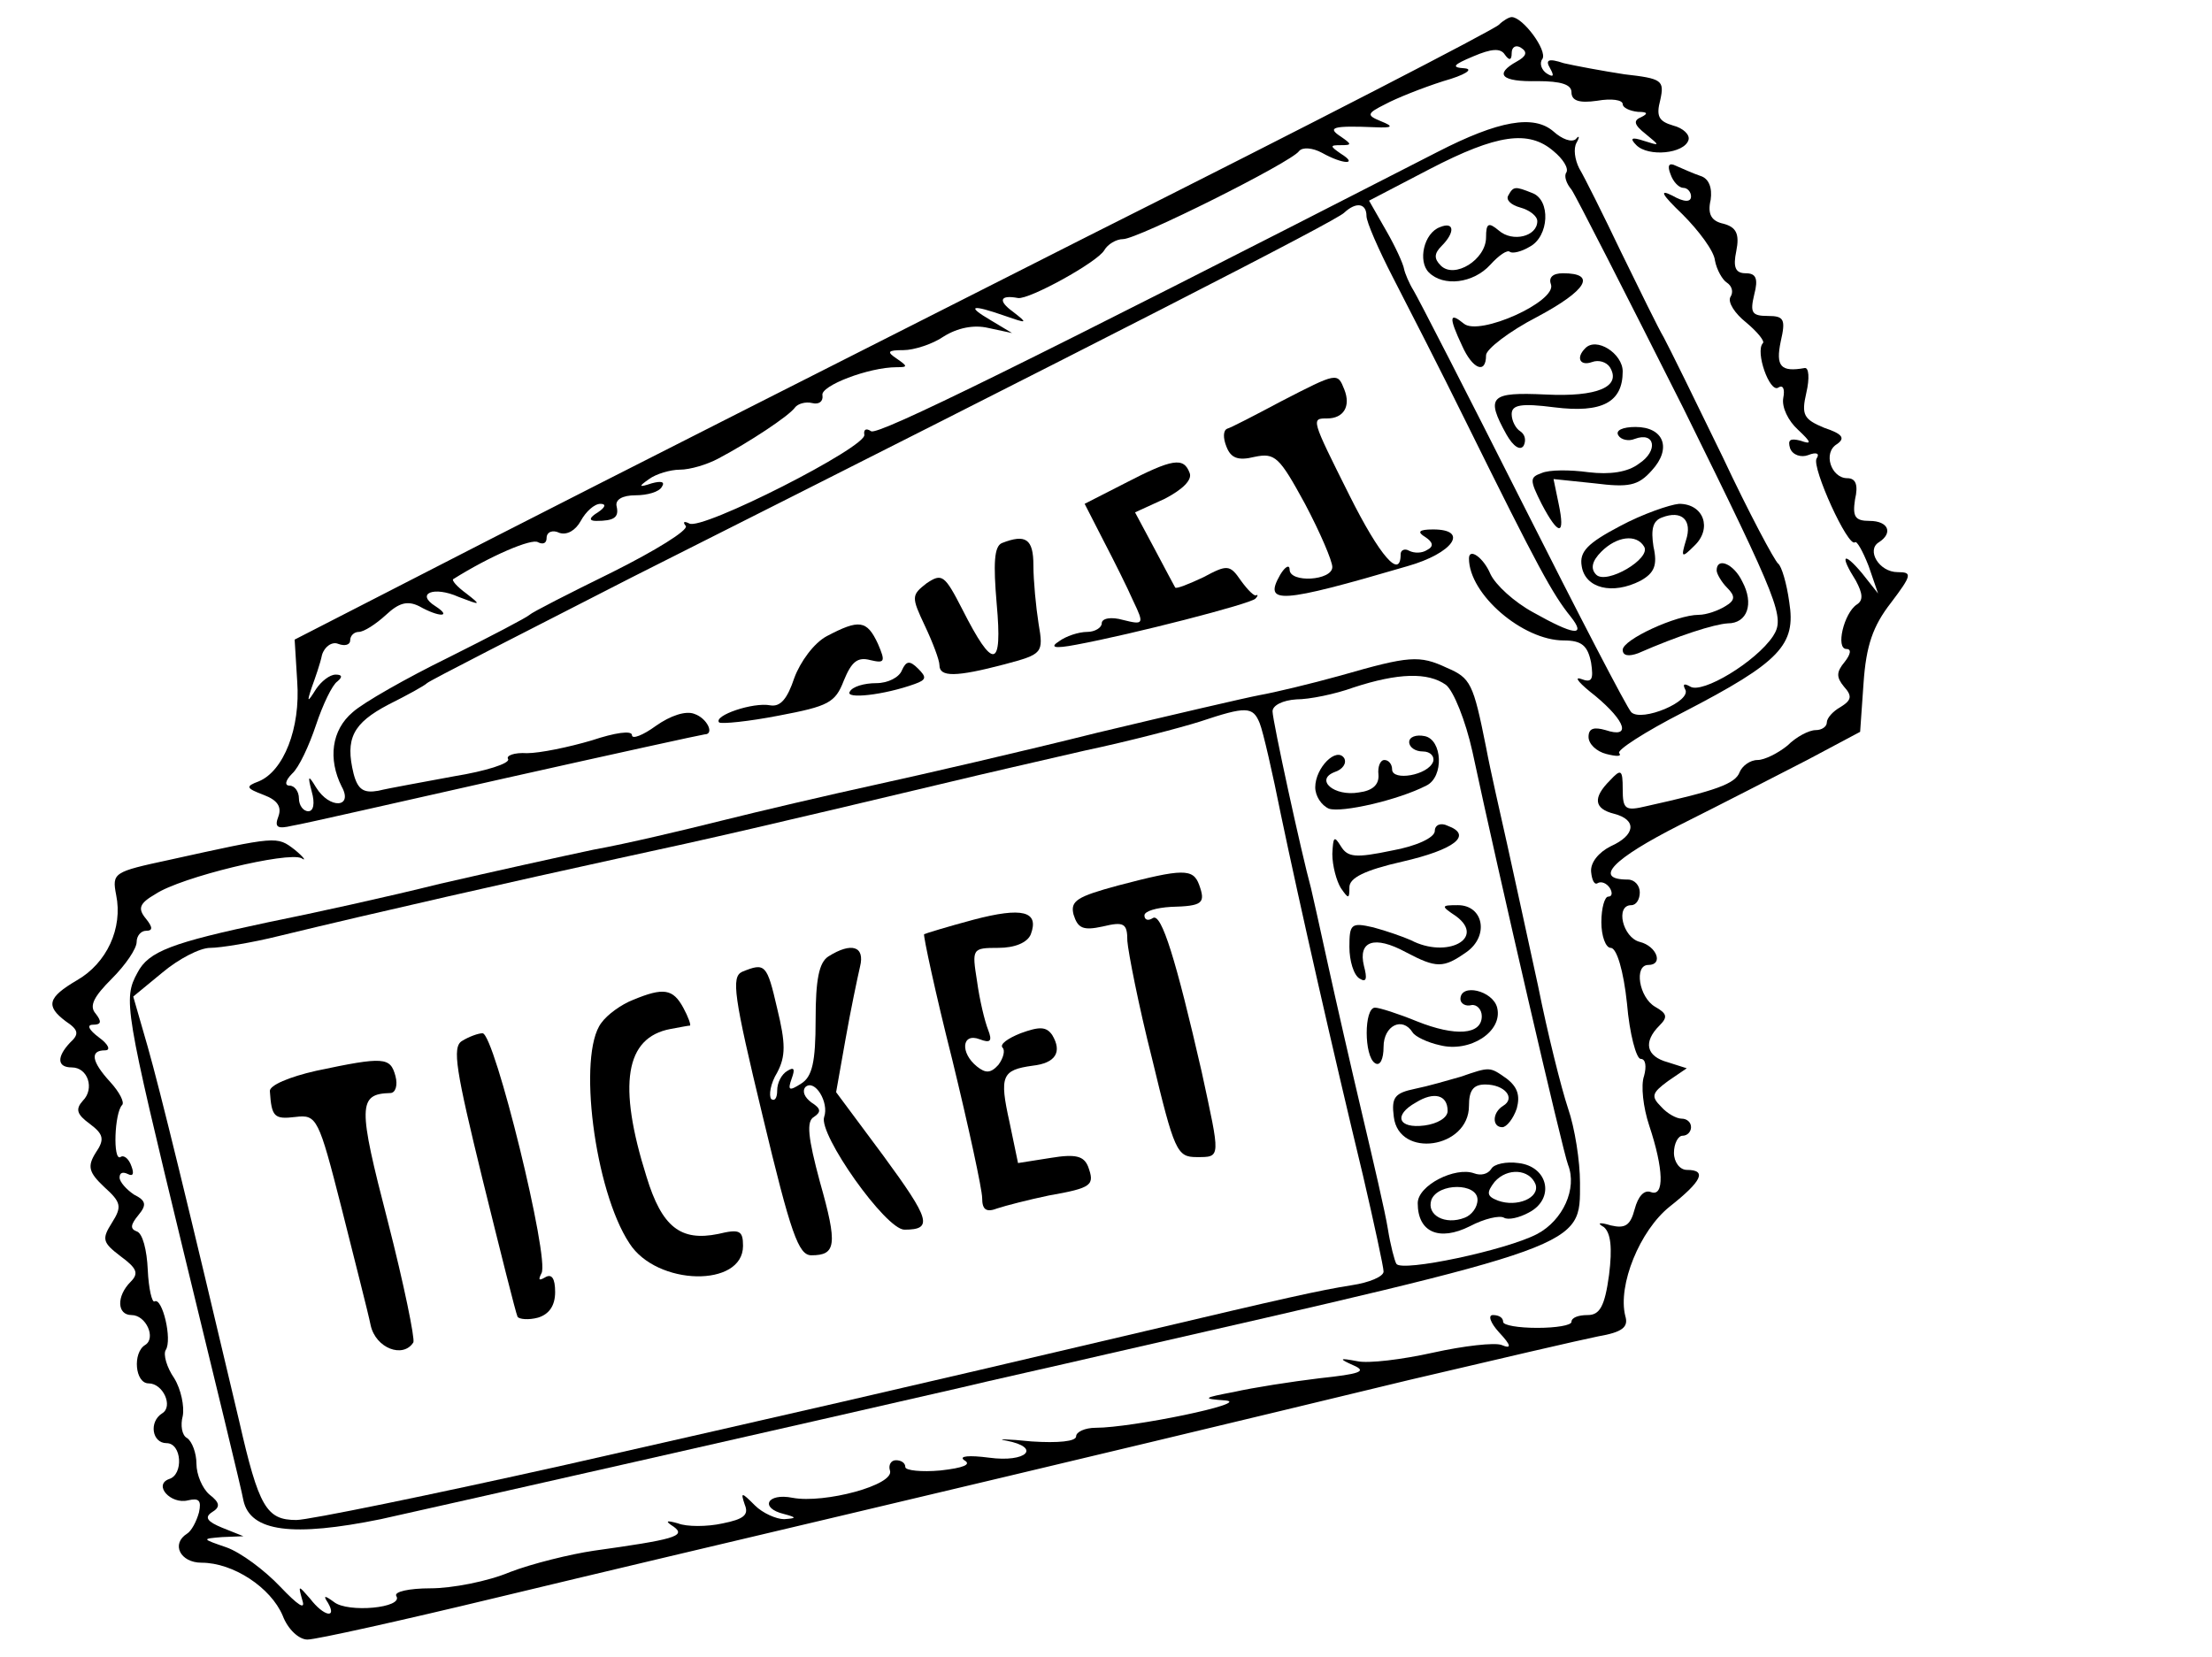 <?xml version="1.0" standalone="no"?>
<!DOCTYPE svg PUBLIC "-//W3C//DTD SVG 20010904//EN"
 "http://www.w3.org/TR/2001/REC-SVG-20010904/DTD/svg10.dtd">
<svg version="1.0" xmlns="http://www.w3.org/2000/svg"
 width="259pt" height="194pt" viewBox="0 0 259 194"
 preserveAspectRatio="xMidYMid meet">
<g transform="translate(0,194) scale(0.1,-0.1)"
fill="#000000" stroke="none">
<path d="M1755 1911 c-6 -6 -221 -117 -480 -247 -259 -131 -573 -290 -700
-355 l-230 -118 3 -49 c4 -55 -16 -105 -45 -117 -16 -6 -15 -8 6 -16 16 -6 21
-14 17 -25 -5 -13 -1 -15 16 -11 13 2 126 28 251 56 125 28 230 51 232 51 12
0 3 19 -12 24 -10 4 -28 -2 -45 -14 -15 -11 -28 -16 -28 -11 0 6 -20 3 -47 -6
-27 -8 -61 -15 -76 -15 -15 1 -25 -3 -22 -7 2 -5 -26 -14 -63 -20 -37 -7 -77
-14 -89 -17 -17 -3 -24 1 -29 20 -10 41 -1 59 41 81 22 11 42 22 45 25 3 3
111 58 240 124 550 277 826 418 834 427 14 13 26 11 26 -4 0 -7 14 -39 31 -72
17 -33 56 -109 86 -170 84 -170 101 -201 122 -227 19 -24 4 -22 -44 5 -22 12
-44 32 -50 45 -8 19 -25 31 -25 18 0 -42 63 -96 111 -96 21 0 28 -6 32 -26 3
-20 1 -24 -12 -19 -9 3 -1 -6 17 -20 36 -30 42 -50 12 -40 -14 4 -20 2 -20 -8
0 -8 9 -17 21 -20 12 -3 18 -3 15 1 -4 3 30 25 75 48 114 59 132 79 124 129
-3 22 -9 42 -13 45 -4 3 -34 59 -65 125 -32 66 -63 129 -69 140 -6 10 -28 55
-50 100 -21 44 -43 88 -49 98 -5 10 -7 23 -3 30 4 7 3 9 -1 4 -5 -4 -16 0 -26
9 -23 20 -64 13 -136 -24 -488 -250 -655 -332 -663 -327 -6 4 -9 2 -8 -4 4
-14 -191 -113 -205 -104 -6 3 -8 2 -4 -3 3 -5 -36 -29 -86 -54 -51 -25 -94
-47 -97 -50 -3 -3 -45 -25 -95 -50 -49 -24 -100 -53 -112 -64 -25 -21 -29 -55
-13 -87 14 -25 -14 -27 -30 -1 -9 15 -10 14 -5 -5 4 -14 2 -23 -4 -23 -6 0
-11 7 -11 15 0 8 -5 15 -11 15 -6 0 -5 6 3 14 8 7 20 33 28 57 8 24 19 47 25
51 6 5 6 8 -2 8 -7 0 -17 -8 -23 -17 -10 -16 -11 -16 -5 2 4 11 10 28 12 38 3
10 12 16 19 13 8 -3 14 -1 14 4 0 6 5 10 10 10 6 0 20 9 32 20 15 14 25 17 39
10 23 -13 39 -13 19 0 -24 15 -2 24 27 11 26 -10 27 -10 9 4 -11 8 -18 16 -15
17 43 27 92 48 99 43 6 -3 10 -1 10 5 0 7 7 10 15 6 9 -3 19 3 25 14 6 11 16
20 23 20 7 0 6 -4 -3 -10 -10 -6 -11 -10 -2 -10 21 0 27 4 24 17 -2 8 7 13 22
13 14 0 28 4 31 10 4 6 -1 7 -12 4 -15 -5 -16 -4 -3 5 8 6 25 11 36 11 12 0
32 6 45 13 36 19 83 50 90 60 3 4 12 7 20 5 8 -2 13 2 12 9 -3 11 54 33 87 33
13 0 13 1 0 10 -12 8 -11 10 8 10 12 0 34 7 47 16 16 10 35 14 52 10 l28 -6
-25 15 c-29 17 -23 19 17 5 26 -9 27 -9 9 5 -18 13 -15 20 6 16 13 -2 93 42
101 56 4 7 14 13 22 13 17 0 197 90 206 103 4 5 16 4 27 -2 25 -14 43 -14 22
-1 -13 9 -13 10 0 10 13 0 13 1 0 10 -17 11 -9 13 40 11 21 -1 22 1 7 7 -17 7
-17 9 5 20 13 7 43 19 68 27 25 7 36 14 25 15 -16 1 -14 4 10 14 21 9 32 10
37 2 5 -7 8 -7 8 2 0 7 5 10 11 6 8 -5 6 -10 -5 -16 -27 -15 -18 -24 24 -23
28 0 40 -4 40 -13 0 -10 9 -13 30 -10 17 3 30 1 30 -4 0 -4 8 -8 18 -9 11 0
12 -2 4 -6 -10 -4 -9 -9 5 -20 17 -14 17 -14 -2 -8 -15 5 -17 3 -9 -5 14 -14
56 -10 61 6 2 6 -6 14 -18 17 -17 5 -20 11 -15 30 5 23 2 25 -42 30 -26 4 -58
10 -71 13 -18 6 -22 4 -16 -6 5 -9 4 -11 -4 -6 -6 4 -9 12 -5 17 6 10 -23 49
-36 49 -3 0 -10 -4 -15 -9z m64 -148 c11 -9 18 -20 15 -25 -3 -4 0 -13 6 -20
5 -7 64 -123 131 -256 114 -231 119 -245 105 -267 -20 -30 -83 -68 -97 -59 -7
4 -9 3 -6 -3 9 -14 -51 -39 -63 -27 -5 5 -62 115 -127 244 -65 129 -123 242
-128 250 -5 8 -10 20 -11 25 -1 6 -10 26 -21 45 l-20 35 71 37 c79 41 116 46
145 21z"/>
<path d="M1766 1711 c-3 -5 3 -11 14 -14 11 -3 20 -10 20 -16 0 -18 -29 -25
-45 -11 -12 10 -15 9 -15 -8 0 -26 -37 -49 -53 -33 -8 8 -8 14 1 23 16 16 15
29 -2 22 -19 -7 -26 -40 -13 -53 17 -17 52 -13 72 9 10 11 20 18 23 15 3 -2
13 0 23 6 23 12 25 55 3 63 -20 8 -22 8 -28 -3z"/>
<path d="M1816 1607 c7 -20 -84 -61 -102 -46 -17 14 -18 8 -2 -26 12 -27 28
-34 28 -11 0 7 27 28 60 45 58 31 70 51 30 51 -12 0 -17 -5 -14 -13z"/>
<path d="M1856 1532 c-11 -11 -6 -21 8 -16 8 3 17 0 21 -6 14 -23 -15 -35 -75
-32 -65 3 -71 -2 -46 -47 8 -14 16 -19 20 -13 3 6 2 13 -4 17 -5 3 -10 12 -10
20 0 11 11 13 50 8 56 -7 80 6 80 42 0 21 -31 41 -44 27z"/>
<path d="M1895 1430 c3 -5 12 -7 19 -4 24 9 28 -14 5 -29 -13 -10 -34 -13 -59
-10 -22 3 -46 3 -55 -1 -14 -5 -14 -8 0 -36 20 -38 28 -38 20 0 l-6 29 48 -5
c40 -5 51 -3 67 15 24 26 14 51 -19 51 -15 0 -24 -4 -20 -10z"/>
<path d="M1897 1324 c-38 -20 -48 -30 -45 -47 4 -26 36 -34 69 -17 16 9 20 18
15 40 -3 20 -1 30 10 34 23 9 36 -3 28 -27 -6 -20 -5 -21 10 -6 21 20 11 49
-18 49 -11 -1 -43 -12 -69 -26z m28 -24 c9 -14 -44 -45 -56 -33 -7 7 -5 16 6
27 18 18 41 21 50 6z"/>
<path d="M2010 1272 c0 -4 6 -14 12 -20 10 -10 10 -15 -2 -22 -8 -5 -22 -10
-31 -10 -26 0 -89 -29 -89 -41 0 -7 7 -8 18 -4 48 21 89 34 105 35 23 0 31 23
17 49 -10 21 -30 29 -30 13z"/>
<path d="M1956 1736 c3 -9 10 -16 15 -16 5 0 9 -5 9 -10 0 -7 -8 -7 -22 1 -16
8 -12 1 12 -22 19 -19 37 -43 38 -54 2 -11 9 -23 14 -26 6 -4 8 -11 4 -17 -3
-6 5 -19 19 -30 13 -11 22 -22 19 -24 -9 -10 8 -58 18 -52 6 4 8 -2 6 -12 -2
-11 6 -27 17 -37 16 -15 17 -18 3 -13 -12 3 -15 1 -12 -9 3 -8 13 -11 21 -8
10 4 14 2 10 -4 -6 -10 37 -105 45 -98 2 2 9 -10 16 -28 l11 -32 -19 24 c-22
26 -26 21 -7 -9 8 -15 9 -23 1 -28 -15 -10 -25 -52 -12 -52 6 0 5 -6 -2 -15
-10 -12 -10 -18 -1 -29 10 -11 9 -16 -4 -24 -9 -5 -16 -13 -16 -18 0 -5 -6 -9
-13 -9 -8 0 -23 -8 -33 -18 -11 -9 -27 -17 -35 -17 -9 0 -18 -7 -21 -14 -5
-14 -28 -22 -109 -40 -25 -6 -28 -4 -28 20 0 23 -2 24 -15 10 -20 -20 -19 -33
5 -39 27 -7 25 -25 -4 -38 -14 -7 -24 -19 -23 -30 1 -10 4 -16 8 -13 4 2 10 0
14 -6 3 -5 3 -10 -2 -10 -4 0 -8 -13 -8 -30 0 -16 5 -30 11 -30 7 0 15 -27 19
-65 3 -36 11 -65 16 -65 6 0 7 -9 4 -20 -4 -11 -1 -37 6 -58 17 -51 18 -84 2
-78 -8 3 -15 -5 -19 -20 -5 -19 -11 -23 -28 -19 -13 4 -17 3 -8 -2 8 -7 10
-24 6 -56 -5 -37 -11 -47 -25 -47 -11 0 -19 -3 -19 -8 0 -4 -18 -7 -40 -7 -22
0 -40 3 -40 7 0 5 -5 8 -12 8 -6 0 -3 -9 7 -20 15 -16 15 -20 3 -15 -8 3 -44
-1 -80 -9 -36 -8 -76 -13 -89 -10 -21 4 -22 3 -4 -5 16 -7 7 -10 -40 -15 -33
-4 -78 -11 -100 -16 -37 -7 -38 -8 -10 -10 31 -3 -110 -32 -152 -32 -13 0 -23
-5 -23 -10 0 -6 -21 -8 -52 -6 -29 3 -43 3 -30 1 42 -8 24 -26 -20 -20 -23 3
-36 2 -29 -3 9 -5 -1 -9 -28 -12 -22 -2 -41 0 -41 4 0 5 -5 8 -11 8 -6 0 -9
-6 -7 -12 6 -17 -77 -39 -114 -32 -30 6 -39 -12 -10 -19 15 -4 15 -5 0 -6 -9
0 -25 7 -34 16 -16 16 -17 16 -12 1 5 -12 -1 -17 -26 -22 -18 -4 -42 -4 -52 0
-14 4 -16 3 -5 -4 15 -11 -1 -15 -94 -28 -27 -4 -72 -15 -98 -25 -26 -11 -68
-19 -93 -19 -25 0 -43 -4 -40 -9 9 -14 -57 -20 -73 -7 -11 8 -13 8 -7 -1 11
-19 -5 -16 -21 5 -14 16 -14 16 -9 -2 4 -12 -5 -6 -26 16 -18 19 -46 40 -63
46 -29 10 -29 10 -5 12 l25 1 -25 10 c-17 7 -21 12 -12 18 10 6 10 11 -3 21
-8 7 -15 23 -15 36 0 12 -5 26 -11 30 -6 3 -8 15 -5 26 2 11 -2 31 -10 44 -9
13 -13 28 -10 33 8 12 -4 62 -13 57 -3 -2 -7 15 -8 37 -1 23 -6 43 -13 45 -8
3 -7 8 2 19 10 12 9 17 -5 24 -9 6 -17 15 -17 20 0 6 4 7 10 4 6 -3 7 1 4 9
-3 9 -9 14 -13 11 -9 -5 -7 52 2 61 3 3 -3 15 -14 27 -22 24 -24 37 -6 37 7 0
4 7 -7 15 -12 9 -15 15 -7 15 10 0 10 4 3 13 -8 9 -2 20 19 41 16 16 29 35 29
43 0 7 5 13 11 13 8 0 8 4 0 14 -10 12 -8 18 11 29 30 20 155 50 171 42 6 -4
3 1 -8 10 -21 16 -20 16 -147 -12 -65 -14 -67 -15 -62 -41 8 -39 -11 -80 -46
-100 -34 -20 -37 -30 -13 -48 15 -10 16 -15 5 -25 -16 -17 -15 -29 2 -29 19 0
27 -25 13 -39 -9 -10 -7 -16 8 -27 16 -12 18 -18 7 -34 -10 -16 -8 -23 10 -40
20 -18 21 -23 9 -42 -12 -19 -11 -23 10 -39 19 -14 22 -20 12 -30 -17 -17 -16
-39 1 -39 17 0 29 -27 16 -35 -15 -9 -12 -45 4 -45 17 0 29 -27 16 -35 -16
-10 -12 -35 5 -35 18 0 20 -37 3 -42 -19 -7 2 -30 22 -25 13 3 16 0 13 -14 -3
-11 -9 -22 -14 -25 -19 -12 -8 -34 17 -34 37 0 81 -29 95 -62 6 -16 19 -28 29
-28 10 0 109 22 221 49 112 27 294 70 404 96 287 68 454 108 665 159 102 24
201 47 221 51 29 5 36 11 32 24 -9 36 17 100 52 128 38 30 44 43 20 43 -8 0
-15 9 -15 20 0 11 5 20 10 20 6 0 10 5 10 10 0 6 -5 10 -11 10 -6 0 -17 6 -24
14 -12 12 -11 16 8 30 l22 15 -22 7 c-26 7 -29 24 -10 43 10 10 9 14 -5 22
-19 11 -25 49 -8 49 18 0 10 22 -10 27 -20 5 -29 43 -10 43 6 0 10 7 10 15 0
8 -6 15 -14 15 -41 0 -18 24 61 64 48 24 116 59 149 76 l62 33 4 57 c3 44 11
67 32 94 25 33 25 36 8 36 -22 0 -37 26 -22 35 17 11 11 25 -11 25 -17 0 -20
5 -17 25 4 17 1 25 -9 25 -19 0 -29 30 -12 40 10 7 6 12 -15 19 -24 10 -27 15
-21 41 4 17 3 30 -2 29 -28 -5 -34 2 -28 31 6 26 4 30 -15 30 -19 0 -21 4 -16
25 5 19 2 25 -10 25 -12 0 -15 7 -11 26 4 20 0 28 -15 32 -14 3 -19 11 -15 28
2 14 -2 25 -12 28 -9 3 -22 9 -29 12 -8 4 -10 0 -6 -10z"/>
<path d="M1500 1470 c-30 -16 -59 -31 -63 -32 -5 -2 -5 -11 -1 -21 5 -13 13
-17 33 -12 24 5 29 0 59 -55 18 -34 32 -67 32 -74 0 -16 -50 -19 -50 -3 0 6
-5 4 -11 -6 -20 -35 -1 -34 149 10 53 15 73 43 30 43 -17 0 -19 -3 -9 -9 9 -6
10 -11 2 -15 -6 -4 -15 -4 -21 -1 -5 3 -10 1 -10 -4 0 -30 -24 -3 -60 69 -45
90 -45 90 -26 90 19 0 28 14 20 34 -8 20 -8 20 -74 -14z"/>
<path d="M1317 1374 l-47 -24 22 -43 c12 -23 28 -55 35 -71 13 -27 12 -28 -12
-22 -14 4 -25 2 -25 -4 0 -5 -8 -10 -17 -10 -10 0 -25 -5 -33 -11 -11 -7 -6
-9 20 -4 65 12 205 48 210 54 3 3 3 5 1 4 -2 -2 -10 6 -18 17 -13 19 -16 19
-44 4 -17 -8 -32 -14 -33 -12 -1 2 -12 22 -24 45 l-23 43 35 16 c21 11 32 22
29 30 -7 19 -20 17 -76 -12z"/>
<path d="M1173 1304 c-9 -4 -10 -24 -6 -71 7 -77 -4 -78 -40 -7 -21 41 -24 43
-42 31 -18 -14 -18 -16 -2 -50 9 -19 17 -40 17 -46 0 -14 19 -14 76 1 45 12
46 13 40 48 -3 19 -6 50 -6 68 0 31 -9 37 -37 26z"/>
<path d="M968 1195 c-15 -8 -31 -30 -38 -49 -8 -24 -16 -34 -28 -32 -20 4 -67
-12 -60 -20 3 -2 34 1 70 8 58 11 66 15 76 41 9 22 16 28 31 24 17 -4 18 -2 9
19 -13 28 -22 29 -60 9z"/>
<path d="M1056 1155 c-3 -8 -16 -15 -30 -15 -14 0 -28 -4 -31 -10 -6 -9 40 -4
76 9 14 5 14 8 4 18 -10 10 -14 9 -19 -2z"/>
<path d="M1570 1149 c-36 -10 -78 -20 -95 -23 -16 -3 -102 -23 -190 -44 -88
-22 -205 -49 -260 -61 -55 -12 -136 -31 -180 -42 -44 -11 -111 -27 -150 -34
-38 -8 -119 -26 -180 -40 -60 -15 -151 -35 -201 -45 -113 -24 -140 -34 -153
-59 -17 -31 -15 -42 54 -327 36 -148 68 -279 70 -291 8 -37 58 -43 161 -22 77
17 505 114 679 154 33 8 110 25 170 39 565 129 555 125 555 201 0 25 -6 64
-14 87 -8 24 -24 88 -35 143 -12 55 -28 129 -36 165 -8 36 -20 88 -25 115 -15
75 -18 81 -46 93 -32 15 -44 14 -124 -9z m123 -11 c9 -7 23 -42 31 -78 31
-145 106 -469 112 -484 11 -28 -6 -65 -36 -81 -36 -19 -159 -45 -165 -35 -2 3
-7 22 -10 41 -3 19 -17 79 -30 134 -13 55 -31 134 -40 175 -9 41 -18 82 -20
90 -11 40 -45 196 -45 207 0 7 12 13 28 14 15 0 45 6 67 14 52 17 87 18 108 3z
m-218 -45 c4 -10 15 -58 25 -108 22 -105 61 -277 96 -422 13 -56 24 -107 24
-112 0 -6 -17 -13 -37 -16 -38 -6 -78 -15 -243 -54 -297 -70 -416 -97 -676
-156 -161 -36 -303 -65 -317 -65 -35 0 -44 15 -67 116 -60 254 -92 385 -107
438 l-17 59 34 28 c19 16 44 29 56 29 12 0 49 6 81 14 111 27 279 65 398 91
107 23 180 40 390 90 33 8 103 24 155 36 52 11 113 27 135 34 54 18 62 18 70
-2z"/>
<path d="M1650 1071 c0 -6 7 -11 16 -11 9 0 14 -6 12 -12 -6 -16 -48 -23 -48
-9 0 6 -4 11 -9 11 -5 0 -8 -8 -7 -17 1 -12 -7 -19 -23 -21 -29 -5 -52 15 -28
24 9 3 14 10 11 16 -9 14 -34 -11 -34 -34 0 -10 7 -21 16 -25 15 -5 81 10 114
27 21 10 19 54 -2 58 -10 2 -18 -1 -18 -7z"/>
<path d="M1680 967 c0 -8 -22 -18 -50 -23 -43 -9 -52 -8 -60 5 -8 13 -9 11
-10 -9 0 -14 5 -32 10 -40 9 -13 10 -13 10 1 0 11 18 20 62 30 61 14 83 31 53
42 -8 4 -15 1 -15 -6z"/>
<path d="M1705 867 c35 -26 -11 -50 -53 -28 -9 4 -29 11 -44 15 -26 6 -28 4
-28 -23 0 -16 5 -33 12 -37 8 -5 9 0 5 15 -7 29 12 36 49 16 36 -19 44 -19 71
0 27 19 20 55 -10 55 -20 0 -20 -1 -2 -13z"/>
<path d="M1710 770 c0 -5 6 -9 13 -7 6 1 12 -5 12 -13 0 -22 -31 -24 -76 -6
-22 9 -44 16 -49 16 -13 0 -13 -57 0 -65 6 -4 10 5 10 19 0 25 22 36 34 17 3
-5 18 -12 32 -15 35 -9 74 16 67 44 -5 20 -43 29 -43 10z"/>
<path d="M1710 679 c-14 -4 -38 -11 -53 -14 -24 -5 -28 -10 -25 -33 6 -49 88
-37 88 13 0 18 5 25 19 25 23 0 36 -16 21 -25 -13 -8 -13 -25 -1 -25 5 0 13
10 17 22 4 15 1 25 -12 35 -20 14 -19 14 -54 2z m-15 -40 c0 -8 -12 -15 -27
-17 -31 -4 -37 12 -10 27 21 13 37 9 37 -10z"/>
<path d="M1746 571 c-4 -6 -12 -8 -20 -5 -22 8 -66 -14 -66 -35 0 -34 25 -45
61 -27 17 9 35 13 40 10 5 -3 18 0 29 6 31 16 23 54 -12 58 -14 2 -29 -1 -32
-7z m52 -18 c5 -16 -22 -27 -44 -19 -13 5 -14 9 -4 22 15 17 41 15 48 -3z
m-68 -18 c0 -9 -7 -18 -15 -21 -23 -9 -45 3 -39 21 8 20 54 20 54 0z"/>
<path d="M1309 903 c-48 -13 -56 -18 -52 -34 5 -16 11 -19 34 -14 25 6 29 4
29 -17 1 -13 13 -75 29 -138 26 -108 29 -115 52 -115 29 0 28 -2 6 100 -30
131 -47 186 -57 180 -6 -4 -10 -2 -10 3 0 5 14 9 31 10 37 1 41 4 33 26 -7 19
-19 19 -95 -1z"/>
<path d="M1140 863 c-30 -8 -56 -16 -58 -17 -1 -2 13 -68 33 -147 19 -78 35
-152 35 -162 0 -14 5 -17 18 -12 9 3 36 10 60 15 51 9 54 12 46 34 -5 12 -14
15 -44 10 l-38 -6 -10 48 c-12 54 -9 61 27 66 27 3 35 16 23 36 -7 10 -15 10
-37 2 -15 -6 -25 -13 -21 -17 3 -3 1 -12 -5 -20 -9 -10 -15 -10 -25 -2 -20 16
-18 40 3 32 13 -5 15 -2 10 11 -4 10 -10 35 -13 57 -6 38 -6 39 25 39 19 0 34
6 38 16 10 27 -10 32 -67 17z"/>
<path d="M970 820 c-11 -7 -15 -27 -15 -74 0 -50 -4 -67 -17 -75 -14 -9 -16
-8 -11 6 4 11 3 14 -5 9 -7 -4 -12 -14 -12 -23 0 -9 -3 -13 -7 -10 -3 4 -1 18
7 31 10 19 10 34 0 75 -12 52 -14 54 -41 43 -13 -6 -10 -28 24 -169 33 -138
42 -163 57 -163 29 0 31 12 10 86 -14 52 -16 71 -7 76 9 6 8 10 -3 17 -8 6
-11 13 -7 18 11 10 28 -18 22 -35 -7 -20 72 -132 94 -132 34 0 30 12 -25 87
l-55 74 11 62 c6 34 14 72 17 85 6 24 -10 29 -37 12z"/>
<path d="M741 769 c-13 -5 -30 -17 -37 -27 -28 -37 -8 -196 33 -258 32 -50
133 -52 133 -3 0 18 -4 20 -29 14 -44 -9 -66 8 -84 67 -34 108 -25 163 28 173
11 2 21 4 23 4 1 1 -2 10 -8 21 -12 22 -23 24 -59 9z"/>
<path d="M541 721 c-12 -7 -7 -35 24 -162 21 -85 39 -157 41 -161 2 -3 13 -4
24 -1 13 4 20 14 20 30 0 16 -4 22 -12 17 -7 -4 -8 -3 -4 5 10 16 -55 281 -69
281 -5 0 -16 -4 -24 -9z"/>
<path d="M370 686 c-31 -7 -55 -17 -54 -24 2 -30 5 -33 30 -30 25 3 27 -1 54
-107 15 -60 31 -122 34 -137 6 -27 38 -39 50 -20 2 4 -11 68 -30 142 -35 135
-35 149 3 150 6 0 9 9 6 20 -6 22 -13 23 -93 6z"/>
</g>
</svg>
